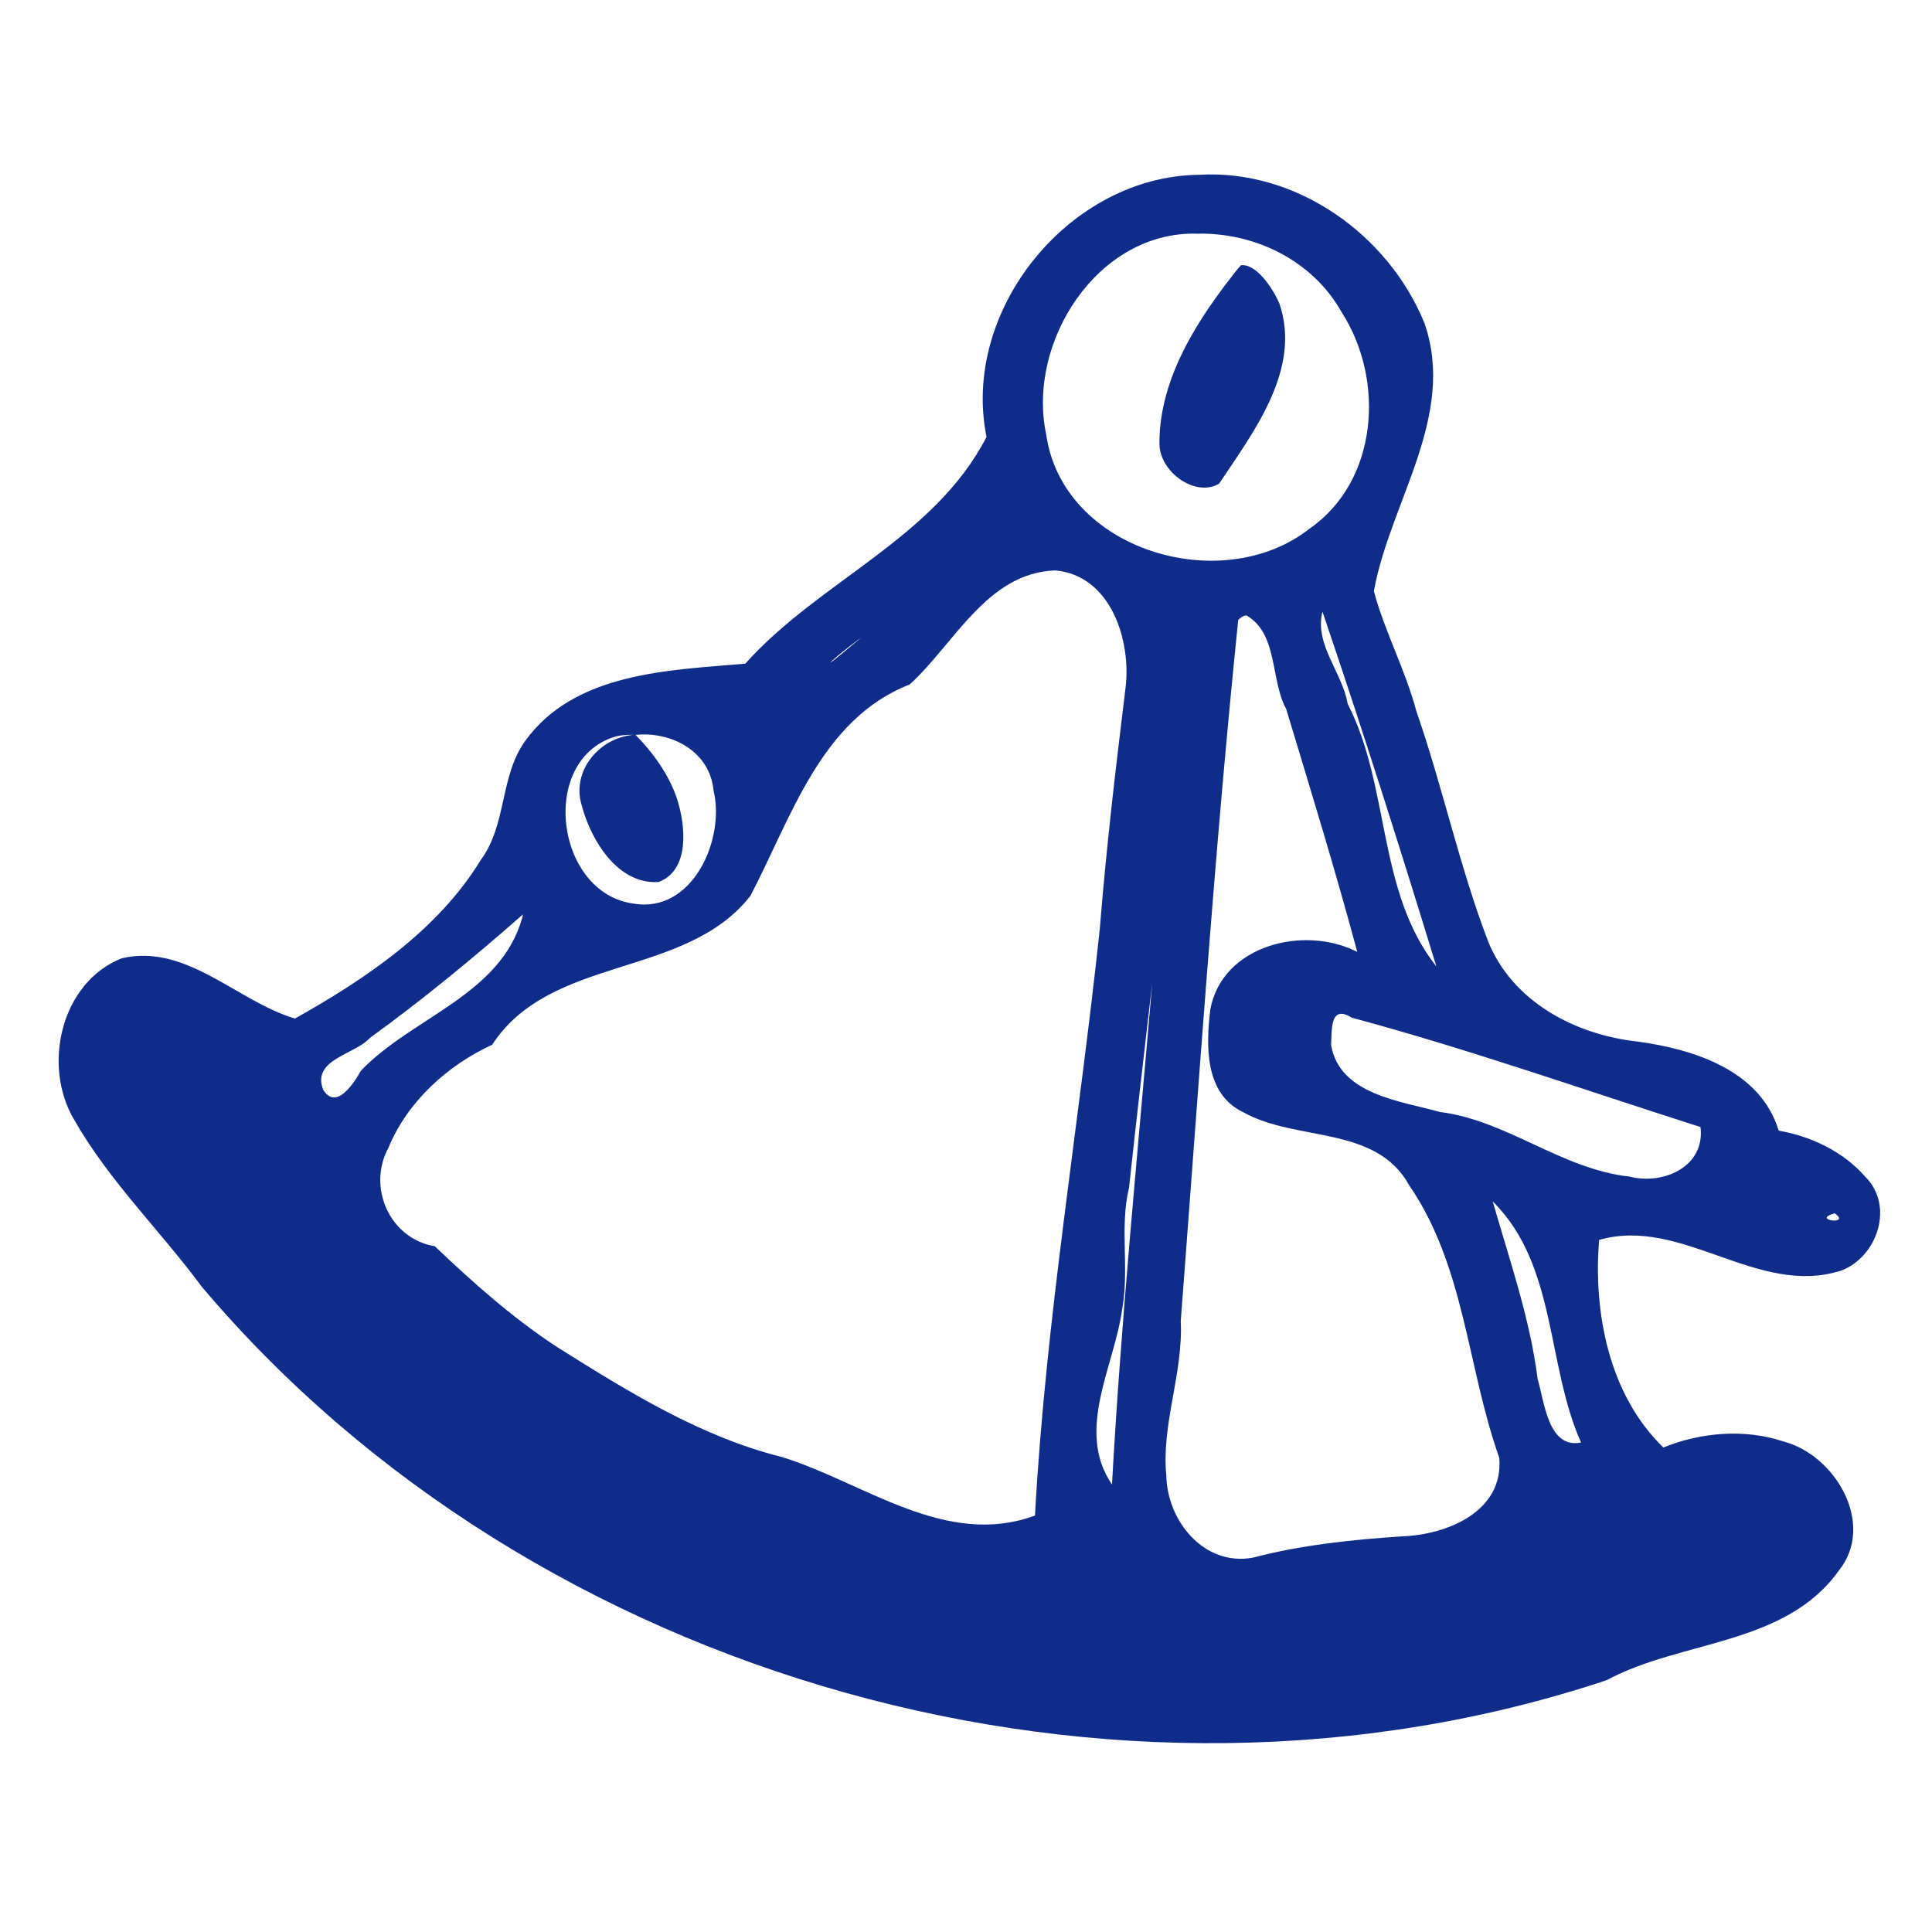 <?xml version="1.0" encoding="UTF-8" standalone="no"?>
<!-- Created with Inkscape (http://www.inkscape.org/) -->

<svg
   xmlns:dc="http://purl.org/dc/elements/1.1/"
   xmlns:cc="http://creativecommons.org/ns#"
   xmlns:rdf="http://www.w3.org/1999/02/22-rdf-syntax-ns#"
   xmlns:svg="http://www.w3.org/2000/svg"
   xmlns="http://www.w3.org/2000/svg"
   xmlns:sodipodi="http://sodipodi.sourceforge.net/DTD/sodipodi-0.dtd"
   xmlns:inkscape="http://www.inkscape.org/namespaces/inkscape"
   width="360"
   height="360"
   viewBox="0 0 360 360"
   id="svg2"
   version="1.1"
   inkscape:version="0.91 r13725"
   sodipodi:docname="drawing.svg"
   inkscape:export-filename="C:\Users\rmf\Desktop\drawing.png"
   inkscape:export-xdpi="128"
   inkscape:export-ydpi="128">
  <defs
     id="defs4" />
  <sodipodi:namedview
     id="base"
     pagecolor="#ffffff"
     bordercolor="#666666"
     borderopacity="1.0"
     inkscape:pageopacity="0.0"
     inkscape:pageshadow="2"
     inkscape:zoom="0.69999999"
     inkscape:cx="6.8198834"
     inkscape:cy="169.465"
     inkscape:document-units="px"
     inkscape:current-layer="layer1"
     showgrid="false"
     units="px"
     inkscape:window-width="690"
     inkscape:window-height="405"
     inkscape:window-x="223"
     inkscape:window-y="308"
     inkscape:window-maximized="0" />
  <g
     inkscape:label="Layer 1"
     inkscape:groupmode="layer"
     id="layer1"
     transform="translate(0,-692.362)">
    <path
       style="fill:#102c8b;fill-opacity:1"
       d="m 222.119,724.971 c -23.606,1.118 -43.009,25.645 -38.291,48.803 -9.76,18.956 -31.139,26.803 -44.955,42.254 -14.282,1.237 -31.837,1.601 -41.057,14.463 -4.711,6.607 -3.345,15.54 -8.264,22.162 -8.033,13.152 -21.603,22.221 -34.592,29.5 -10.802,-3.211 -20.226,-14.062 -32.295,-11.223 -11.359,4.531 -14.859,20.062 -8.805,30.15 6.488,11.376 15.96,20.523 23.698,31 62.172,73.622 170.441,103.775 261.8,73.365 13.935,-7.511 33.28,-6.417 43.275,-20.414 6.936,-8.619 -0.599,-21.532 -10.305,-24.068 -7.26,-2.42 -15.423,-1.703 -22.385,1.117 -10.153,-9.812 -13.085,-25.205 -11.967,-38.678 15.46,-4.431 29.534,10.719 45.113,5.713 6.764,-2.568 9.957,-12.117 4.434,-17.529 -4.091,-4.665 -10.037,-7.486 -16.088,-8.543 -3.415,-11.253 -15.777,-15.145 -26.2,-16.589 -11.686,-1.246 -23.511,-7.452 -28.009,-18.851 -5.311,-13.93 -8.408,-28.611 -13.3,-42.704 -2.01,-7.62 -6.025,-15.123 -7.923,-22.388 2.97,-16.508 15.411,-32.591 9.441,-49.887 -6.695,-16.533 -23.856,-28.766 -41.992,-27.689 -0.446,-0.004 -0.891,0.022 -1.336,0.035 z m 0.979,10.936 c 10.808,-0.245 21.558,5.063 26.906,14.65 8.073,12.535 6.871,31.388 -6.008,40.332 -16.342,12.817 -46.027,4.034 -49.064,-17.639 -3.615,-17.128 9.57,-37.872 28.166,-37.344 z m 7.502,6.6 c -7.318,9.177 -14.499,20.135 -14.555,32.266 -0.187,5.478 6.749,10.37 11.129,7.701 6.415,-9.634 15.405,-21.307 11.225,-33.553 -1.322,-3.066 -4.419,-7.484 -7.163,-7.132 z m -33.98,56.145 c 10.354,0.912 14.226,13.014 13.096,21.986 -1.828,14.908 -3.59,29.822 -4.78,44.744 -3.853,36.419 -10.078,72.724 -12.085,109.383 -16.71,6.128 -31.81,-6.156 -47.156,-10.912 -15.097,-3.759 -28.642,-12.17 -41.736,-20.394 -8.382,-5.437 -15.815,-12.115 -22.948,-18.875 -8.511,-1.457 -12.635,-11.108 -8.586,-18.451 3.572,-8.61 11.069,-15.32 19.277,-19.094 10.958,-16.806 35.99,-12.293 48.107,-27.721 7.571,-14.377 13.083,-32.952 29.689,-39.408 8.318,-7.554 14.425,-20.822 27.121,-21.258 z m 50.244,8.998 c 7.27,21.41 14.301,43.613 20.783,64.799 -11.092,-14.035 -8.572,-33.461 -16.529,-48.945 -0.988,-5.873 -6.227,-10.994 -4.703,-17.164 l 0.324,0.946 z m -14.561,-0.594 c 5.899,3.494 4.393,12.014 7.361,17.424 4.546,15.028 9.202,30.18 13.243,45.261 -9.815,-5.05 -25.139,-1.321 -27.381,10.689 -0.817,6.785 -1.099,15.779 6.203,19.215 9.898,5.51 24.67,2.338 30.865,13.598 10.353,15.082 10.797,33.915 16.768,50.752 0.88,10.031 -9.725,14.316 -17.99,14.637 -9.238,0.604 -18.832,1.594 -27.943,3.982 -9.091,1.65 -15.951,-6.877 -16.102,-15.293 -0.951,-9.622 3.156,-18.958 2.688,-28.822 3.332,-43.542 6.266,-87.286 10.709,-130.625 0.424,-0.406 0.954,-0.85 1.58,-0.818 z m -73.859,5.797 c -5.179,4.405 -4.647,3.481 -0.104,-0.087 2.039,-1.557 3.116,-2.37 0.104,0.087 z m -40.395,16.436 c -6.384,0.532 -11.671,6.78 -9.627,13.24 1.719,6.459 6.726,14.695 14.299,14.18 5.866,-2.189 5.023,-10.541 3.48,-15.344 -1.45,-4.596 -4.7,-8.961 -7.777,-12.066 6.637,-0.696 13.852,3.026 14.537,10.369 2.21,9.155 -3.969,22.958 -14.912,21.066 -14.559,-1.916 -17.775,-26.908 -3.279,-31.156 1.075,-0.234 2.18,-0.332 3.279,-0.289 z M 97.324,863.328 c -3.998,14.46 -20.576,18.588 -30.08,28.553 -1.228,2.214 -4.604,7.532 -7.035,3.506 -2.188,-5.643 6.012,-6.551 8.733,-9.635 9.894,-7.163 19.325,-14.945 28.499,-23.004 z m 117.066,15.826 c -2.576,29.925 -5.528,59.828 -7.188,89.822 -6.909,-10.119 0.515,-22.113 1.914,-32.797 1.347,-7.499 -0.523,-15.041 1.265,-22.514 1.357,-12.7 2.849,-25.361 4.307,-38.05 z m 37.473,2.832 c 21.854,5.88 43.381,13.489 65,20.381 0.909,7.488 -7.065,10.845 -13.238,9.232 -12.677,-1.385 -22.773,-10.454 -35.328,-12.041 -7.285,-2.041 -18.686,-3.221 -20.266,-12.467 0.15,-2.617 -0.282,-7.7 3.832,-5.105 z m 26.49,34.441 c 11.767,11.923 9.773,30.236 16.256,44.727 -6.156,1.244 -6.837,-7.688 -8.088,-11.791 -1.435,-11.388 -5.231,-22.145 -8.365,-33.117 z m 63.51,2.021 c 3.237,2.263 -4.566,1.263 0,0 z"
       id="path4163"
       inkscape:connector-curvature="0"
       sodipodi:nodetypes="cccccccccccccccccccccccccccccccccccccccccccccccccccccccccccccccccccccccccccccccccccccccccccccccccccccccc" />
  </g>
</svg>
